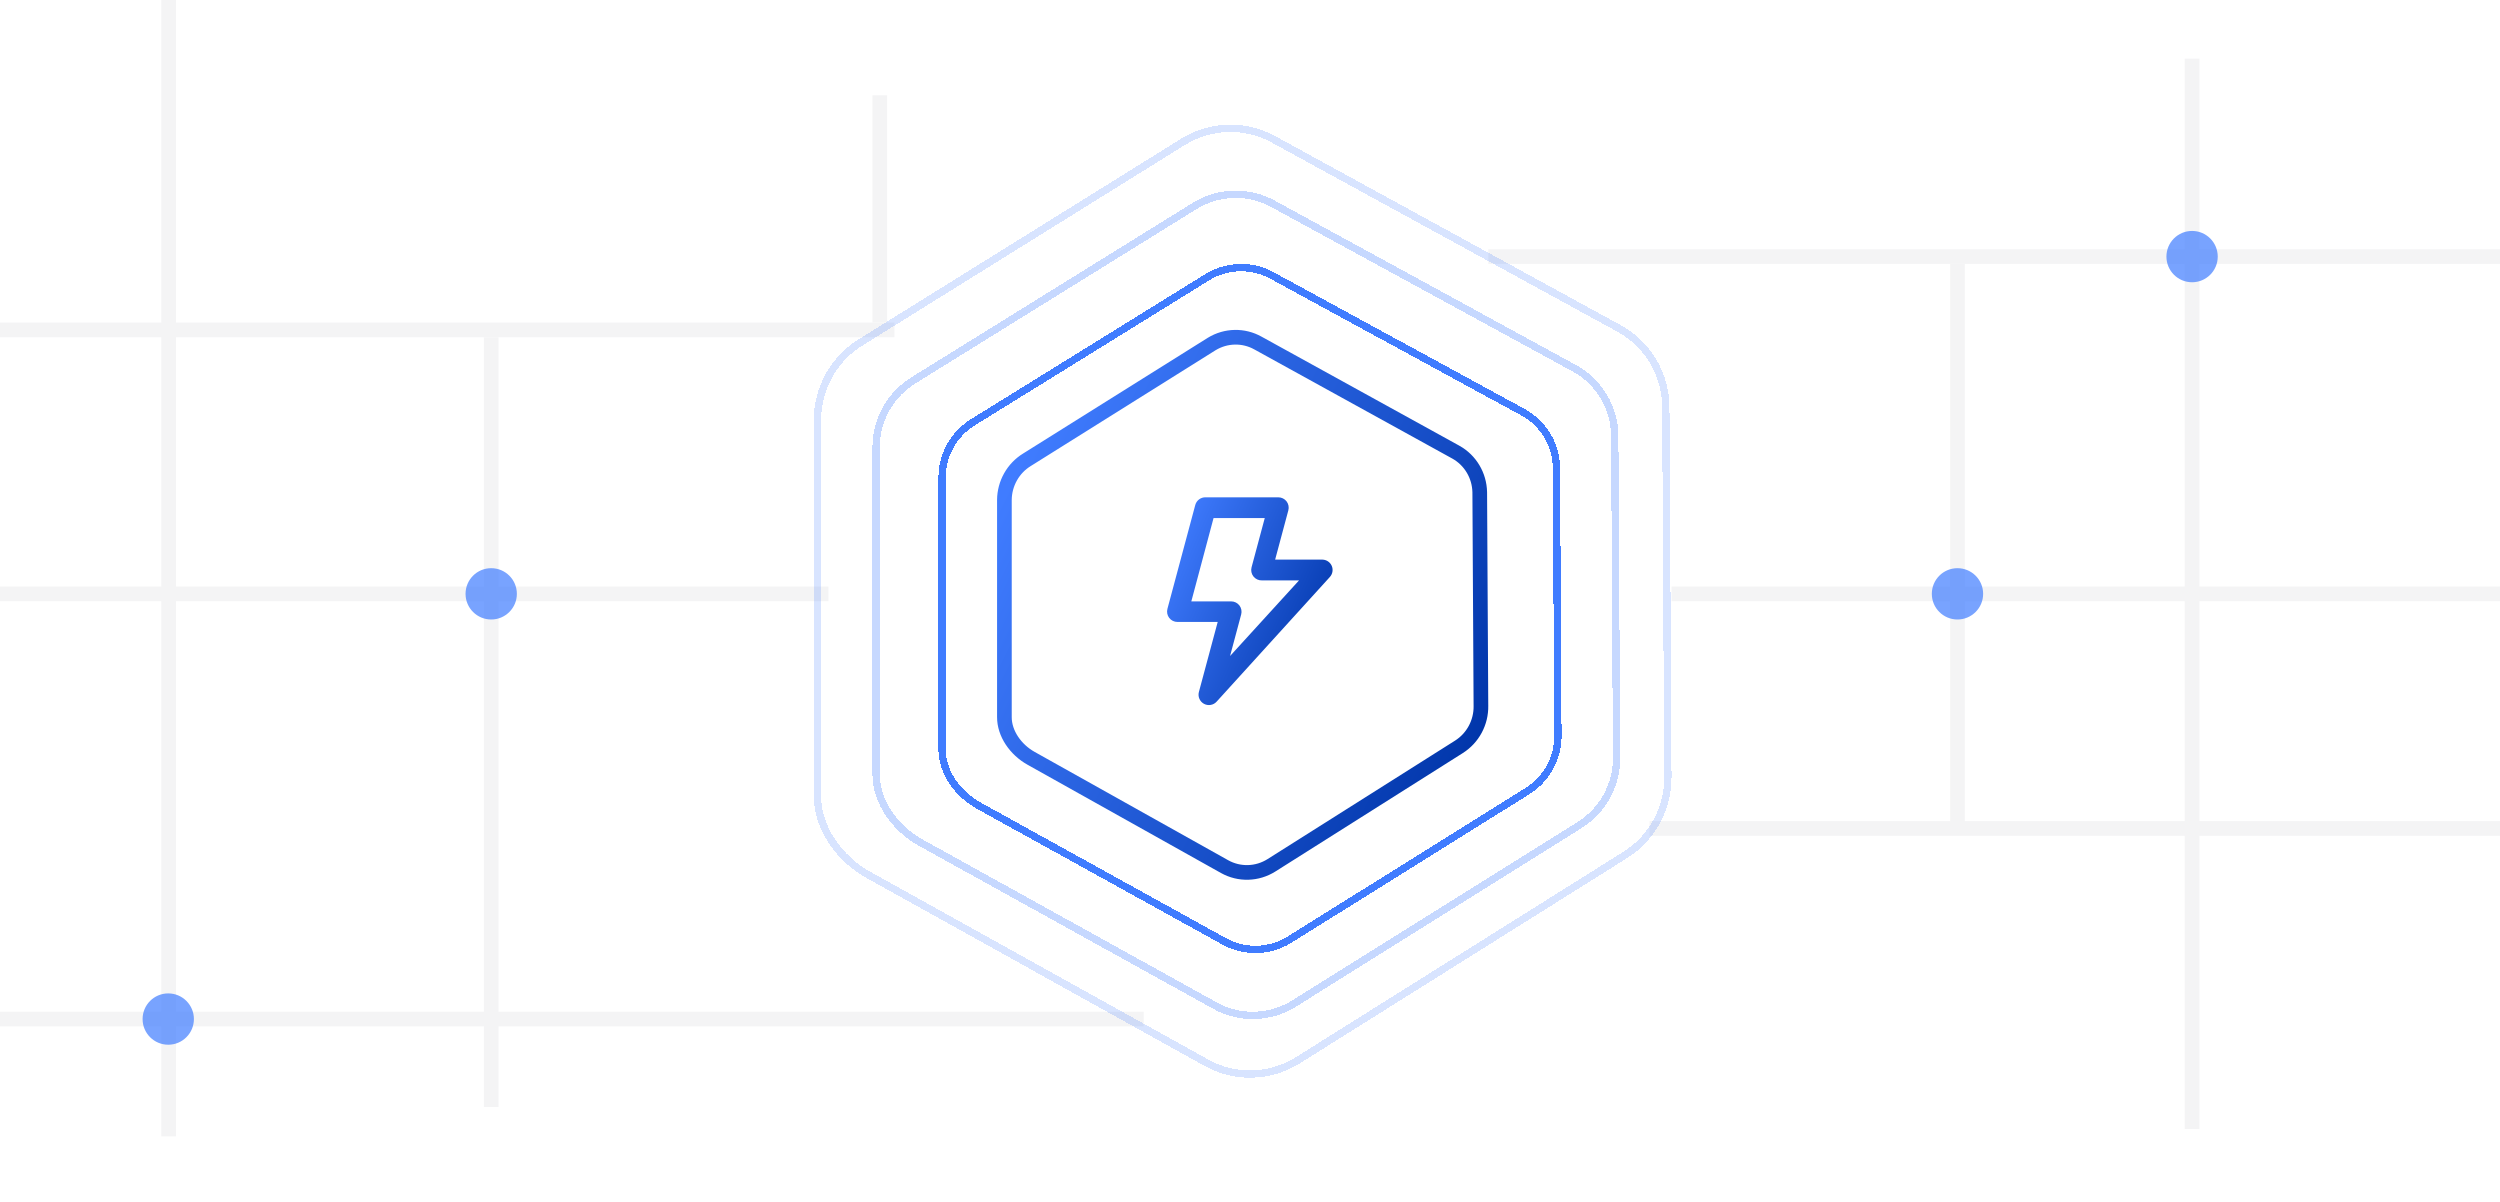 <svg width="341" height="164" viewBox="0 0 341 164" fill="none" xmlns="http://www.w3.org/2000/svg">
<g clip-path="url(#clip0_1185_58506)">
<path d="M-18 139H156" stroke="#F4F4F5" stroke-width="2"/>
<path d="M225 113H376" stroke="#F4F4F5" stroke-width="2"/>
<path d="M-18 81L113 81" stroke="#F4F4F5" stroke-width="2"/>
<path d="M228 81L358 81" stroke="#F4F4F5" stroke-width="2"/>
<path d="M299 8V154" stroke="#F4F4F5" stroke-width="2"/>
<path d="M267 36V113" stroke="#F4F4F5" stroke-width="2"/>
<path d="M203 35L358 35" stroke="#F4F4F5" stroke-width="2"/>
<path d="M-16 45H122" stroke="#F4F4F5" stroke-width="2"/>
<path d="M120 13V44" stroke="#F4F4F5" stroke-width="2"/>
<line x1="23" x2="23" y2="155" stroke="#F4F4F5" stroke-width="2"/>
<path d="M67 45.999V150.999" stroke="#F4F4F5" stroke-width="2"/>
<circle opacity="0.7" cx="67" cy="81" r="3.5" fill="#407CFF"/>
<circle opacity="0.7" cx="22.949" cy="139" r="3.5" fill="#407CFF"/>
<circle opacity="0.7" cx="299" cy="35" r="3.5" fill="#407CFF"/>
<circle opacity="0.7" cx="267" cy="81" r="3.5" fill="#407CFF"/>
<g filter="url(#filter0_d_1185_58506)">
<path d="M139.565 61.852L164.75 46.072C166.997 44.699 169.791 44.641 172.078 45.921L199.081 60.808C201.354 62.081 202.783 64.482 202.836 67.118L202.998 96.238C203.051 98.863 201.733 101.324 199.529 102.717L173.965 118.87C171.705 120.298 168.864 120.378 166.543 119.079L140.146 104.304C137.811 102.997 135.983 100.5 136 97.792L136 68.19C136.017 65.597 137.369 63.195 139.565 61.852Z" fill="white"/>
<path d="M140.086 62.706L140.086 62.706L140.096 62.7L165.276 46.922C167.216 45.739 169.621 45.692 171.589 46.794L171.595 46.797L198.592 61.681C198.593 61.681 198.594 61.682 198.595 61.682C200.55 62.778 201.788 64.849 201.837 67.131C201.837 67.133 201.837 67.135 201.837 67.138L201.998 96.243L201.999 96.251L201.999 96.258C202.045 98.536 200.901 100.667 198.995 101.872L173.431 118.025C171.478 119.258 169.031 119.325 167.032 118.206L140.634 103.431C138.534 102.256 136.985 100.056 137 97.798V97.792L137 68.197C137 68.195 137 68.195 137 68.194C137.016 65.945 138.189 63.865 140.086 62.706Z" stroke="url(#paint0_linear_1185_58506)" stroke-width="2"/>
</g>
<g filter="url(#filter1_d_1185_58506)">
<path d="M132.781 57.55L132.781 57.55L132.786 57.547L164.732 37.771C164.733 37.771 164.734 37.77 164.735 37.77C167.433 36.142 170.785 36.075 173.528 37.592L173.531 37.594L207.786 56.251C207.786 56.251 207.787 56.251 207.787 56.252C210.512 57.759 212.227 60.604 212.293 63.727C212.293 63.729 212.293 63.73 212.293 63.731L212.498 100.221L212.498 100.228C212.562 103.342 210.979 106.262 208.331 107.915L175.899 128.16C173.185 129.854 169.776 129.948 166.991 128.408L133.501 109.89C130.656 108.316 128.479 105.335 128.5 102.169V102.166L128.5 65.068C128.5 65.068 128.5 65.067 128.5 65.067C128.521 61.992 130.144 59.142 132.781 57.55Z" stroke="#407CFF" shape-rendering="crispEdges"/>
</g>
<g filter="url(#filter2_d_1185_58506)">
<path d="M124.686 51.819L124.686 51.819L124.691 51.816L163.028 28.043C163.028 28.042 163.029 28.042 163.03 28.041C166.298 26.066 170.359 25.984 173.682 27.825L173.685 27.827L214.791 50.255C214.792 50.255 214.792 50.256 214.793 50.256C218.094 52.086 220.172 55.539 220.251 59.33C220.251 59.332 220.251 59.333 220.251 59.334L220.498 103.201L220.498 103.208C220.575 106.988 218.658 110.531 215.45 112.537L176.532 136.874C173.244 138.929 169.115 139.044 165.741 137.175L125.554 114.914C122.116 113.009 119.475 109.395 119.5 105.543V105.54L119.5 60.943C119.5 60.943 119.5 60.942 119.5 60.941C119.525 57.21 121.491 53.751 124.686 51.819Z" stroke="#407CFF" stroke-opacity="0.3" shape-rendering="crispEdges"/>
</g>
<g filter="url(#filter3_d_1185_58506)">
<path d="M117.485 46.639L117.485 46.639L117.49 46.636L161.465 19.285C161.465 19.285 161.466 19.284 161.467 19.284C165.238 16.998 169.924 16.903 173.759 19.034L173.761 19.035L220.913 44.838C220.913 44.838 220.914 44.839 220.914 44.839C224.725 46.956 227.124 50.954 227.214 55.344C227.215 55.345 227.215 55.346 227.215 55.348L227.497 105.815L227.497 105.822C227.586 110.198 225.374 114.299 221.672 116.62L177.031 144.618C173.238 146.997 168.473 147.129 164.58 144.966L118.482 119.356C114.522 117.156 111.471 112.976 111.5 108.509V108.506L111.5 57.199C111.5 57.199 111.5 57.198 111.5 57.198C111.529 52.878 113.798 48.875 117.485 46.639Z" stroke="#407CFF" stroke-opacity="0.2" shape-rendering="crispEdges"/>
</g>
<path d="M181.649 77.184C181.544 76.941 181.372 76.733 181.154 76.583C180.936 76.433 180.681 76.346 180.417 76.334H173.928L175.727 69.619C175.785 69.409 175.793 69.188 175.751 68.974C175.709 68.761 175.619 68.559 175.487 68.386C175.355 68.215 175.185 68.076 174.991 67.98C174.797 67.884 174.584 67.834 174.367 67.834H164.451C164.131 67.823 163.817 67.921 163.56 68.111C163.302 68.301 163.117 68.573 163.034 68.882L159.237 83.049C159.18 83.259 159.172 83.48 159.214 83.693C159.256 83.907 159.346 84.108 159.478 84.281C159.612 84.455 159.783 84.595 159.98 84.691C160.177 84.787 160.393 84.835 160.612 84.834H166.094L163.53 94.382C163.446 94.69 163.468 95.017 163.594 95.311C163.719 95.604 163.939 95.847 164.22 96C164.5 96.152 164.824 96.205 165.138 96.151C165.453 96.097 165.74 95.938 165.952 95.7L181.394 78.7C181.578 78.498 181.7 78.248 181.745 77.979C181.79 77.71 181.757 77.434 181.649 77.184ZM167.78 89.481L169.296 83.814C169.353 83.604 169.361 83.383 169.319 83.169C169.278 82.956 169.187 82.754 169.055 82.581C168.923 82.41 168.753 82.271 168.559 82.175C168.365 82.079 168.152 82.029 167.936 82.029H162.496L165.527 70.667H172.512L170.712 77.382C170.655 77.596 170.648 77.821 170.693 78.038C170.738 78.255 170.833 78.458 170.97 78.632C171.108 78.806 171.285 78.945 171.486 79.037C171.687 79.13 171.908 79.175 172.129 79.167H177.187L167.78 89.481Z" fill="url(#paint1_linear_1185_58506)"/>
</g>
<defs>
<filter id="filter0_d_1185_58506" x="119.116" y="28.116" width="100.767" height="108.767" filterUnits="userSpaceOnUse" color-interpolation-filters="sRGB">
<feFlood flood-opacity="0" result="BackgroundImageFix"/>
<feColorMatrix in="SourceAlpha" type="matrix" values="0 0 0 0 0 0 0 0 0 0 0 0 0 0 0 0 0 0 127 0" result="hardAlpha"/>
<feOffset/>
<feGaussianBlur stdDeviation="8.442"/>
<feComposite in2="hardAlpha" operator="out"/>
<feColorMatrix type="matrix" values="0 0 0 0 0.251 0 0 0 0 0.486 0 0 0 0 1 0 0 0 0.07 0"/>
<feBlend mode="normal" in2="BackgroundImageFix" result="effect1_dropShadow_1185_58506"/>
<feBlend mode="normal" in="SourceGraphic" in2="effect1_dropShadow_1185_58506" result="shape"/>
</filter>
<filter id="filter1_d_1185_58506" x="110.539" y="18.54" width="119.921" height="128.921" filterUnits="userSpaceOnUse" color-interpolation-filters="sRGB">
<feFlood flood-opacity="0" result="BackgroundImageFix"/>
<feColorMatrix in="SourceAlpha" type="matrix" values="0 0 0 0 0 0 0 0 0 0 0 0 0 0 0 0 0 0 127 0" result="hardAlpha"/>
<feOffset/>
<feGaussianBlur stdDeviation="8.73"/>
<feComposite in2="hardAlpha" operator="out"/>
<feColorMatrix type="matrix" values="0 0 0 0 0.251 0 0 0 0 0.486 0 0 0 0 1 0 0 0 1 0"/>
<feBlend mode="normal" in2="BackgroundImageFix" result="effect1_dropShadow_1185_58506"/>
<feBlend mode="normal" in="SourceGraphic" in2="effect1_dropShadow_1185_58506" result="shape"/>
</filter>
<filter id="filter2_d_1185_58506" x="102.116" y="9.116" width="135.767" height="146.767" filterUnits="userSpaceOnUse" color-interpolation-filters="sRGB">
<feFlood flood-opacity="0" result="BackgroundImageFix"/>
<feColorMatrix in="SourceAlpha" type="matrix" values="0 0 0 0 0 0 0 0 0 0 0 0 0 0 0 0 0 0 127 0" result="hardAlpha"/>
<feOffset/>
<feGaussianBlur stdDeviation="8.442"/>
<feComposite in2="hardAlpha" operator="out"/>
<feColorMatrix type="matrix" values="0 0 0 0 0.251 0 0 0 0 0.486 0 0 0 0 1 0 0 0 1 0"/>
<feBlend mode="normal" in2="BackgroundImageFix" result="effect1_dropShadow_1185_58506"/>
<feBlend mode="normal" in="SourceGraphic" in2="effect1_dropShadow_1185_58506" result="shape"/>
</filter>
<filter id="filter3_d_1185_58506" x="94.116" y="0.116" width="150.767" height="163.767" filterUnits="userSpaceOnUse" color-interpolation-filters="sRGB">
<feFlood flood-opacity="0" result="BackgroundImageFix"/>
<feColorMatrix in="SourceAlpha" type="matrix" values="0 0 0 0 0 0 0 0 0 0 0 0 0 0 0 0 0 0 127 0" result="hardAlpha"/>
<feOffset/>
<feGaussianBlur stdDeviation="8.442"/>
<feComposite in2="hardAlpha" operator="out"/>
<feColorMatrix type="matrix" values="0 0 0 0 0.251 0 0 0 0 0.486 0 0 0 0 1 0 0 0 1 0"/>
<feBlend mode="normal" in2="BackgroundImageFix" result="effect1_dropShadow_1185_58506"/>
<feBlend mode="normal" in="SourceGraphic" in2="effect1_dropShadow_1185_58506" result="shape"/>
</filter>
<linearGradient id="paint0_linear_1185_58506" x1="136.657" y1="68.002" x2="202.999" y2="100.853" gradientUnits="userSpaceOnUse">
<stop stop-color="#407CFF"/>
<stop offset="1" stop-color="#0035A9"/>
</linearGradient>
<linearGradient id="paint1_linear_1185_58506" x1="159.125" y1="73.889" x2="183.793" y2="84.461" gradientUnits="userSpaceOnUse">
<stop stop-color="#407CFF"/>
<stop offset="1" stop-color="#0035A9"/>
</linearGradient>
<clipPath id="clip0_1185_58506">
<rect width="341" height="164" fill="white"/>
</clipPath>
</defs>
</svg>
